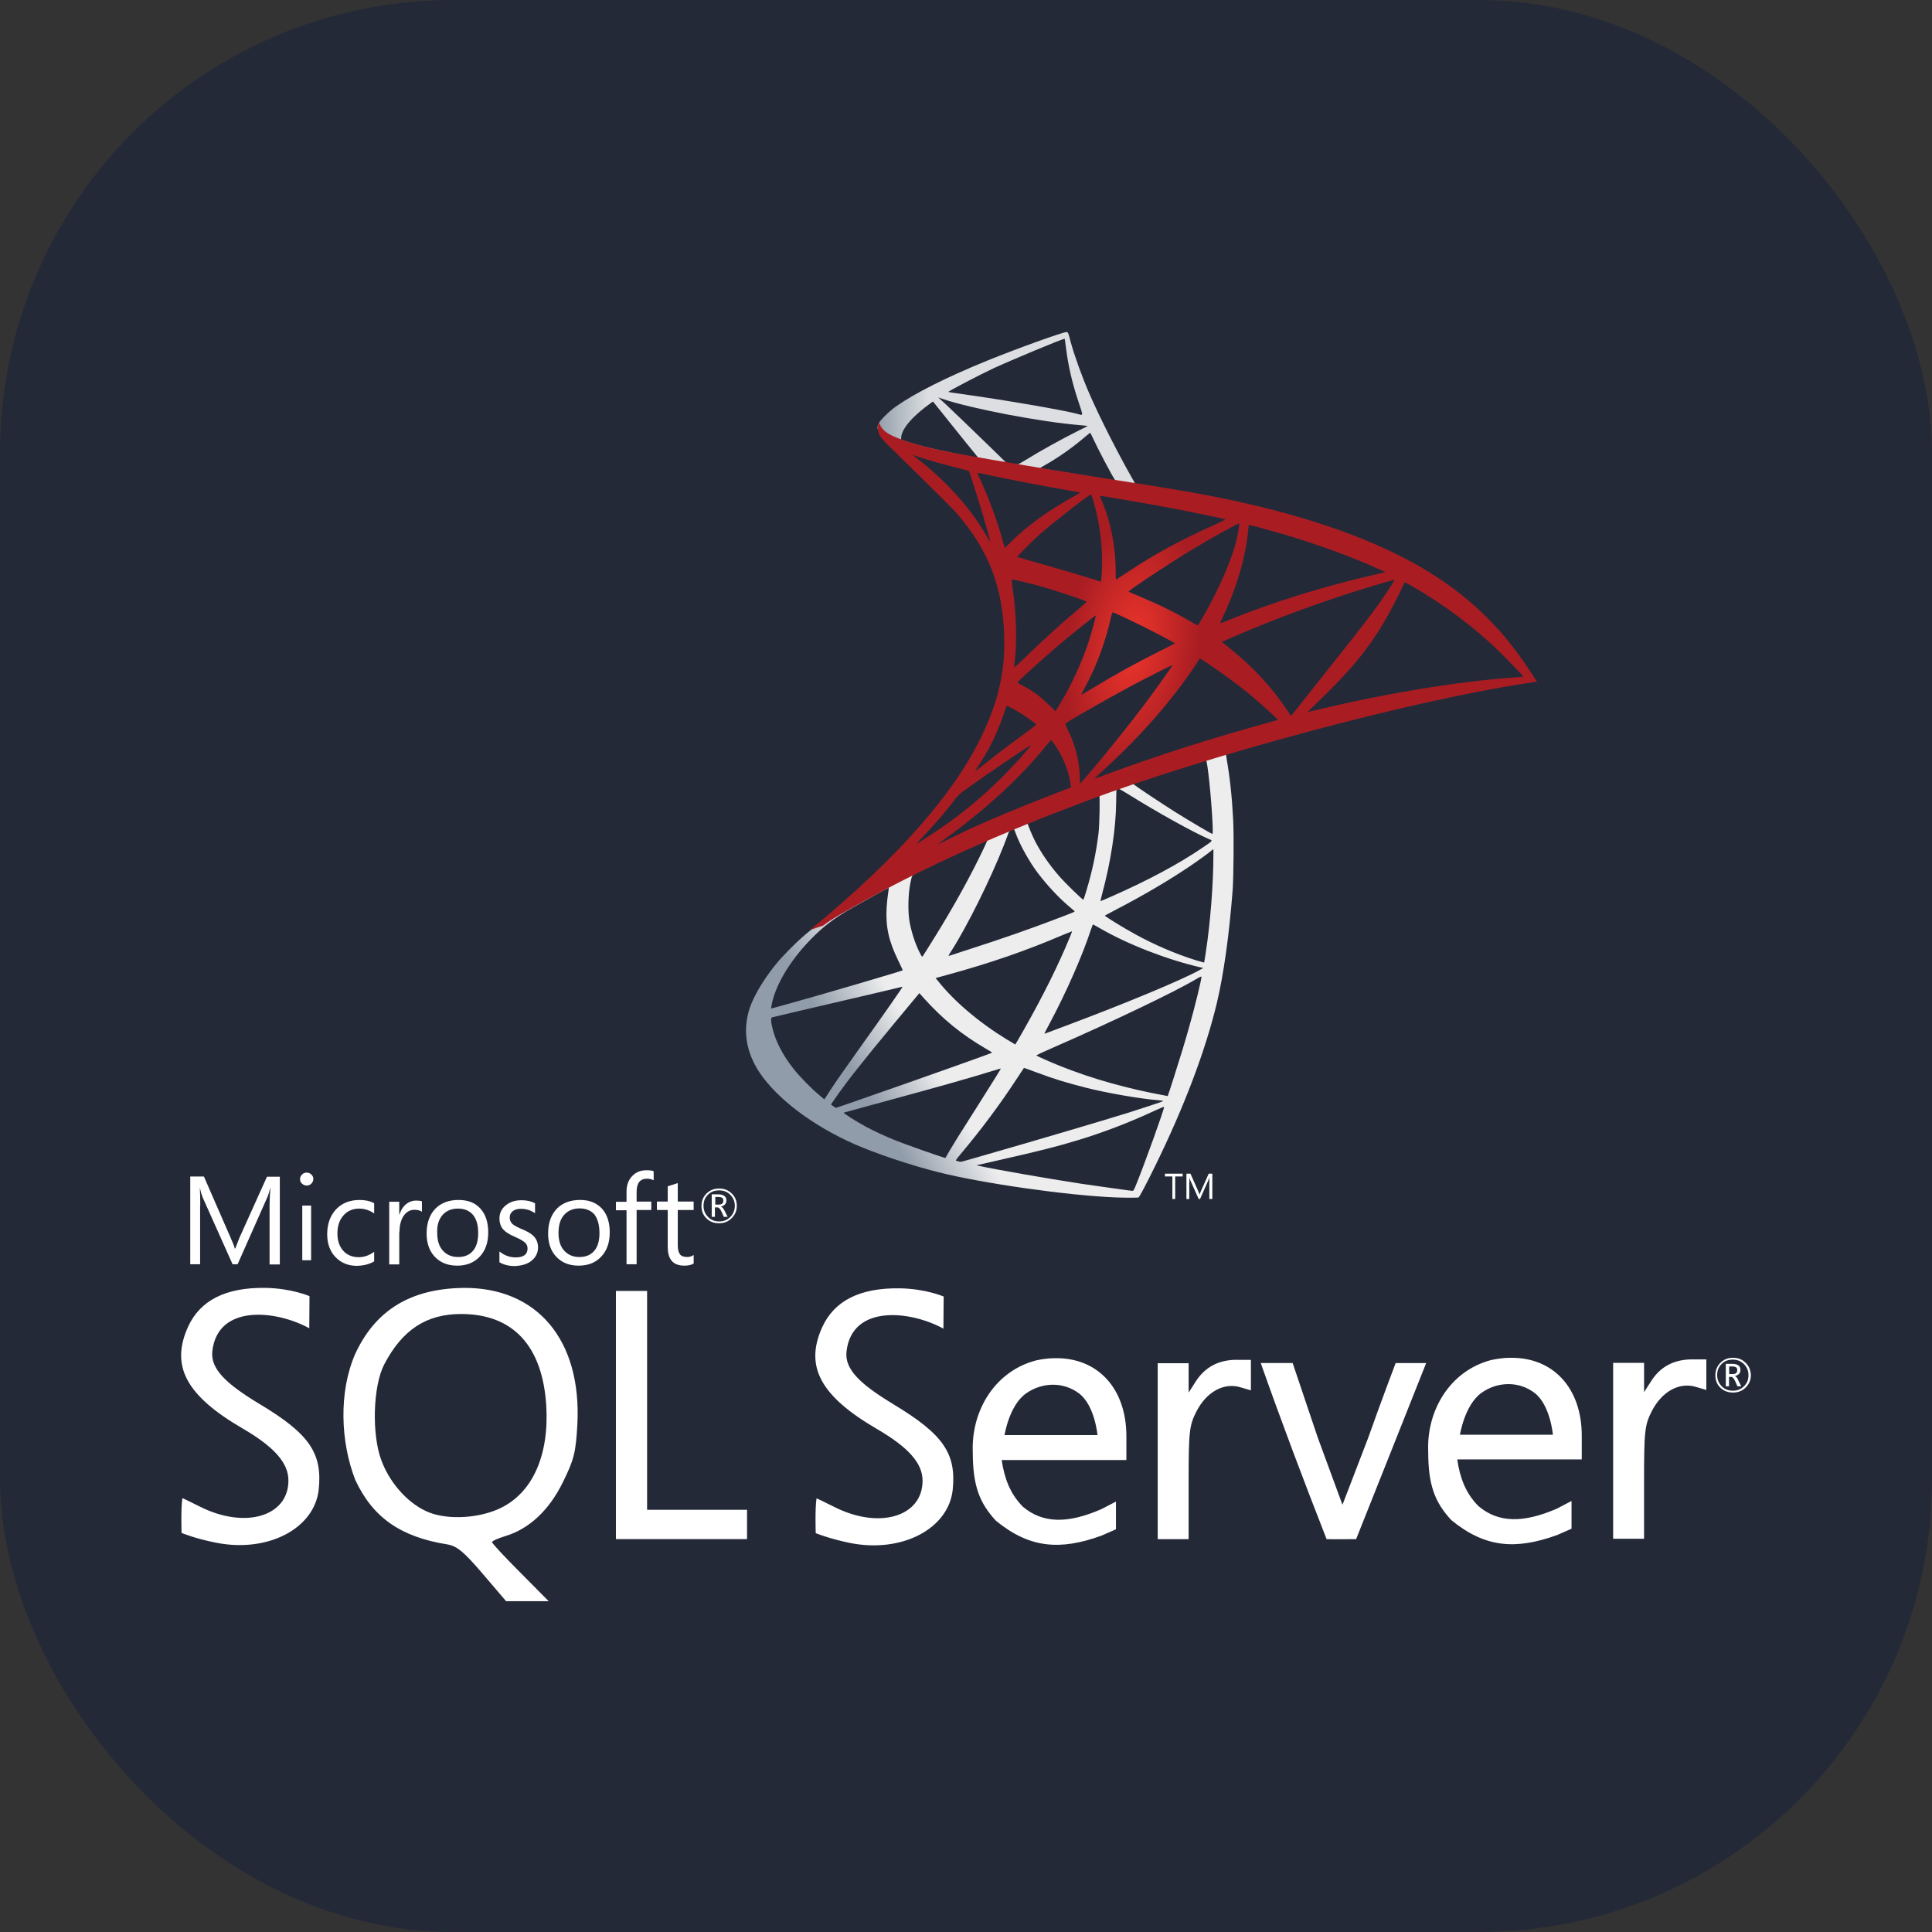 <svg width="256" height="256" viewBox="0 0 256 256" fill="none" xmlns="http://www.w3.org/2000/svg">
<rect x="0" y="0" width="256" height="256" fill="#333333" stroke="none"/>
<rect width="256" height="256" rx="60" fill="#242938"/>
<path d="M165.018 97.547L142.048 105.047L122.064 113.867L116.473 115.343C115.049 116.698 113.556 118.07 111.941 119.459C110.17 120.986 108.521 122.376 107.253 123.382C105.847 124.494 103.763 126.577 102.704 127.896C101.124 129.876 99.874 131.977 99.336 133.591C98.381 136.508 98.85 139.46 100.69 142.186C103.052 145.658 107.757 149.2 113.243 151.614C116.039 152.847 120.744 154.426 124.286 155.312C130.172 156.805 141.562 158.42 147.829 158.663C149.097 158.715 150.798 158.715 150.867 158.663C151.007 158.576 151.979 156.718 153.108 154.409C156.962 146.544 159.74 139.165 161.25 132.862C162.153 129.043 162.865 123.956 163.334 117.931C163.455 116.247 163.507 110.604 163.403 108.694C163.247 105.569 162.969 103.034 162.535 100.551C162.466 100.186 162.448 99.856 162.483 99.839C162.552 99.787 162.761 99.718 165.591 98.901L165.018 97.547V97.547H165.018V97.547ZM159.775 100.62C159.983 100.62 160.539 105.95 160.678 109.319C160.712 110.031 160.695 110.499 160.66 110.499C160.521 110.499 157.726 108.85 155.73 107.6C153.993 106.506 150.694 104.318 150.174 103.902C150 103.78 150.017 103.763 151.441 103.277C153.854 102.46 159.584 100.62 159.775 100.62ZM148.073 104.475C148.229 104.475 148.628 104.7 149.583 105.291C153.16 107.53 158.021 110.239 160.105 111.142C160.747 111.42 160.816 111.315 159.341 112.323C156.181 114.476 152.239 116.594 147.412 118.729C146.562 119.111 145.85 119.406 145.833 119.406C145.798 119.406 145.902 118.973 146.041 118.452C147.204 114.128 147.864 109.753 147.899 106.245C147.916 104.509 147.916 104.509 148.073 104.457C148.038 104.475 148.055 104.475 148.073 104.475ZM145.659 105.395C145.763 105.499 145.694 109.388 145.555 110.447C145.242 112.982 144.756 115.343 143.958 118C143.767 118.642 143.593 119.181 143.559 119.215C143.489 119.302 141.11 116.975 140.329 116.073C138.974 114.51 137.916 112.947 137.134 111.42C136.735 110.638 136.11 109.11 136.162 109.058C136.44 108.867 145.59 105.325 145.659 105.395ZM134.304 109.857C134.321 109.857 134.339 109.857 134.356 109.874C134.391 109.909 134.513 110.187 134.617 110.499C135.172 112.01 136.422 114.232 137.499 115.656C138.679 117.219 140.225 118.885 141.509 119.979C141.926 120.326 142.308 120.656 142.36 120.708C142.464 120.813 142.499 120.795 139.669 121.872C136.388 123.122 132.811 124.372 128.713 125.691C127.734 126.007 126.756 126.325 125.779 126.646C125.623 126.699 125.675 126.612 126.126 125.9C128.158 122.722 131.248 116.489 132.985 112.079C133.28 111.315 133.575 110.551 133.627 110.378C133.697 110.135 133.783 110.048 134.009 109.926C134.13 109.892 134.252 109.857 134.304 109.857ZM130.832 111.298C130.884 111.333 129.998 113.19 129.13 114.892C127.446 118.173 125.606 121.403 123.14 125.327C122.723 126.004 122.324 126.629 122.272 126.699C122.185 126.82 122.15 126.785 121.873 126.247C121.282 125.084 120.796 123.591 120.536 122.219C120.275 120.865 120.327 118.503 120.623 117.045C120.848 115.969 120.831 115.986 121.352 115.725C123.574 114.597 130.762 111.229 130.832 111.298ZM160.782 112.514V113.243C160.782 117.115 160.365 122.427 159.757 126.299C159.653 126.976 159.566 127.532 159.549 127.549C159.549 127.549 159.046 127.411 158.455 127.237C155.851 126.421 153.021 125.223 150.468 123.817C148.784 122.896 146.336 121.386 146.406 121.316C146.423 121.299 147.152 120.917 148.003 120.465C151.406 118.695 154.67 116.785 157.5 114.892C158.559 114.18 160.156 113.034 160.504 112.722L160.782 112.514ZM117.723 117.652C117.792 117.652 117.775 117.791 117.671 118.416C117.601 118.868 117.515 119.701 117.48 120.274C117.341 122.809 117.758 124.684 119.008 127.254C119.355 127.966 119.633 128.556 119.615 128.573C119.494 128.678 108 132.046 104.388 133.036C103.312 133.331 102.375 133.591 102.305 133.608C102.184 133.643 102.166 133.626 102.218 133.331C102.617 130.779 104.562 127.445 107.271 124.632C109.076 122.757 110.518 121.663 112.983 120.257C114.754 119.25 117.48 117.74 117.688 117.67C117.688 117.652 117.706 117.652 117.723 117.652ZM144.808 122.497C144.826 122.479 145.242 122.705 145.746 123C149.461 125.153 154.635 127.15 159.045 128.174L159.445 128.261L158.889 128.573C156.58 129.858 148.993 133.018 141.232 135.918C140.103 136.334 138.992 136.751 138.783 136.838C138.575 136.925 138.384 136.977 138.384 136.96C138.384 136.942 138.697 136.334 139.096 135.588C141.266 131.525 143.454 126.577 144.565 123.139C144.704 122.809 144.791 122.514 144.808 122.497ZM142.048 123.4C142.065 123.417 141.926 123.782 141.753 124.198C140.242 127.862 138.263 131.855 135.728 136.335C135.086 137.481 134.547 138.401 134.53 138.401C134.512 138.401 133.991 138.088 133.366 137.706C129.685 135.449 126.421 132.671 124.286 129.98L123.973 129.598L125.553 129.164C131.213 127.619 136.023 125.952 140.797 123.903C141.475 123.625 142.03 123.4 142.048 123.4ZM159.202 129.39C159.219 129.789 158.334 133.366 157.604 135.952C156.997 138.123 156.476 139.825 155.521 142.828C155.104 144.148 154.74 145.241 154.722 145.241C154.705 145.241 154.601 145.224 154.497 145.19C149.34 144.252 144.722 142.95 140.381 141.213C139.165 140.727 137.429 139.946 137.325 139.859C137.291 139.824 138.332 139.338 139.652 138.765C147.552 135.31 155.747 131.386 158.559 129.702C158.889 129.494 159.15 129.39 159.202 129.39ZM119.598 130.744C119.633 130.779 117.428 133.956 114.337 138.279C113.261 139.79 112.011 141.561 111.542 142.22C111.073 142.88 110.361 143.922 109.962 144.547L109.232 145.676L108.451 145.016C107.531 144.252 105.934 142.62 105.222 141.717C103.729 139.859 102.722 137.897 102.322 136.109C102.131 135.276 102.131 134.859 102.305 134.807C102.565 134.738 107.201 133.644 111.542 132.636C113.955 132.081 116.75 131.421 117.757 131.178C118.765 130.935 119.581 130.744 119.598 130.744ZM121.82 131.595L122.376 132.22C124.876 135.015 127.429 137.082 130.519 138.887C131.075 139.2 131.491 139.477 131.456 139.495C131.335 139.582 120.727 143.349 115.813 145.051C113.053 146.023 110.778 146.804 110.761 146.804C110.743 146.804 110.587 146.7 110.413 146.578L110.101 146.353L110.604 145.624C112.236 143.262 114.285 140.675 118.747 135.293L121.82 131.595ZM135.676 141.509C135.693 141.491 136.457 141.769 137.394 142.117C139.652 142.967 141.44 143.505 143.836 144.113C146.788 144.86 151.059 145.589 153.577 145.797C153.959 145.832 154.167 145.867 154.097 145.919C153.976 145.988 151.424 146.839 149.548 147.429C146.562 148.367 137.447 151.058 130.016 153.194C128.644 153.593 127.463 153.923 127.394 153.94C127.22 153.975 126.647 153.819 126.647 153.749C126.647 153.715 127.064 153.176 127.567 152.586C130.068 149.6 132.551 146.266 134.617 143.106C135.19 142.238 135.676 141.526 135.676 141.509ZM132.62 141.596C132.637 141.613 131.405 143.592 129.252 146.995C128.331 148.436 127.307 150.068 126.942 150.641C126.595 151.197 126.074 152.065 125.779 152.551L125.276 153.437L125.015 153.367C124.39 153.194 119.997 151.648 118.834 151.179C117.393 150.606 115.9 149.912 114.788 149.322C113.4 148.575 111.663 147.464 111.802 147.429C111.837 147.412 114.216 146.769 117.08 145.988C124.685 143.922 128.904 142.724 131.665 141.856C132.169 141.7 132.603 141.578 132.62 141.596ZM154.236 146.665H154.253C154.323 146.839 151.51 154.652 150.486 157.117C150.26 157.673 150.174 157.812 150.052 157.794C149.757 157.777 145.677 157.204 143.194 156.84C138.87 156.18 131.613 154.912 129.79 154.496L129.373 154.409L131.96 153.818C137.516 152.568 140.19 151.891 142.898 151.058C146.319 150.016 149.705 148.714 153.125 147.117C153.663 146.874 154.115 146.683 154.236 146.665Z" fill="url(#paint0_linear_3_46)"/>
<path d="M141.336 44.001C140.954 43.949 134.79 46.171 130.814 47.786C125.449 49.974 121.282 52.057 118.713 53.863C117.758 54.54 116.56 55.738 116.369 56.207C116.299 56.38 116.265 56.589 116.265 56.797L118.591 59.002L124.13 60.773L137.308 63.135L152.378 65.722L152.535 64.419C152.483 64.419 152.448 64.402 152.396 64.402L150.416 64.089L150.017 63.378C147.968 59.766 145.711 55.287 144.392 52.266C143.368 49.922 142.395 47.213 141.857 45.269C141.562 44.088 141.527 44.019 141.336 44.001V44.001H141.336V44.001ZM141.058 44.887H141.076C141.093 44.904 141.162 45.39 141.232 45.963C141.527 48.394 142.065 50.737 142.916 53.273C143.558 55.182 143.558 55.078 142.812 54.853C141.041 54.367 133.106 52.995 127.359 52.196C126.439 52.075 125.658 51.953 125.658 51.936C125.588 51.867 129.807 49.661 131.665 48.793C134.044 47.699 140.572 44.973 141.058 44.887ZM124.321 52.665L124.998 52.89C128.679 54.141 137.933 55.912 143.037 56.328C143.61 56.38 144.097 56.433 144.114 56.433C144.131 56.45 143.645 56.711 143.02 57.005C140.555 58.238 137.846 59.749 135.971 60.912C135.415 61.259 134.912 61.537 134.842 61.537C134.773 61.537 134.408 61.468 134.026 61.416L133.332 61.311L131.596 59.61C128.54 56.641 126.144 54.349 125.224 53.481L124.321 52.665ZM123.626 53.203L126.074 56.259C127.411 57.943 128.765 59.593 129.061 59.957C129.356 60.322 129.599 60.617 129.582 60.634C129.512 60.686 126.04 60.009 124.199 59.593C122.307 59.158 121.525 58.95 120.362 58.586L119.407 58.273V58.03C119.425 56.866 120.901 55.13 123.401 53.359L123.626 53.203ZM144.426 57.37C144.496 57.37 144.583 57.526 144.791 57.995C145.381 59.297 147.222 62.805 147.673 63.482C147.812 63.708 148.055 63.725 145.607 63.325C139.721 62.37 137.829 62.058 137.829 62.023C137.829 62.006 138.002 61.885 138.228 61.763C140.051 60.756 141.892 59.471 143.524 58.099C143.923 57.77 144.288 57.457 144.357 57.405C144.374 57.37 144.409 57.353 144.426 57.37Z" fill="url(#paint1_linear_3_46)"/>
<path d="M116.49 55.964C116.49 55.964 116.108 56.572 116.473 57.474C116.699 58.03 117.358 58.707 118.105 59.401C118.105 59.401 125.831 66.937 126.769 68.013C131.04 72.944 132.898 77.806 133.071 84.508C133.175 88.814 132.359 92.599 130.328 96.991C126.717 104.874 119.094 113.573 107.34 123.226L109.059 122.653C110.17 121.82 111.681 120.934 115.223 118.99C123.4 114.51 132.602 110.395 143.888 106.159C160.139 100.047 186.86 92.893 202.069 90.567L203.65 90.324L203.406 89.942C202.018 87.789 201.062 86.452 199.916 85.028C196.583 80.896 192.538 77.545 187.589 74.767C180.783 70.965 171.98 67.996 160.834 65.791C158.733 65.374 154.114 64.576 150.364 64.003C142.412 62.77 137.273 61.919 131.613 60.947C129.582 60.599 126.543 60.079 124.529 59.645C123.487 59.419 121.491 58.95 119.928 58.412C118.678 57.926 116.872 57.44 116.49 55.964ZM120.97 60.304C120.987 60.287 121.265 60.391 121.63 60.513C122.289 60.738 123.14 60.999 124.147 61.277C124.909 61.486 125.673 61.689 126.439 61.884C127.481 62.145 128.349 62.388 128.366 62.388C128.488 62.509 130.241 68.117 130.832 70.27C131.057 71.086 131.231 71.781 131.214 71.781C131.196 71.798 131.005 71.503 130.78 71.104C128.748 67.527 125.536 63.898 121.82 60.981C121.335 60.634 120.97 60.322 120.97 60.304ZM129.512 62.666C129.599 62.666 129.981 62.718 130.449 62.822C133.401 63.482 138.697 64.489 142.082 65.062C142.655 65.148 143.107 65.253 143.107 65.287C143.107 65.322 142.898 65.444 142.638 65.583C142.065 65.878 139.756 67.249 138.992 67.77C137.065 69.055 135.329 70.444 134.078 71.694C133.575 72.198 133.141 72.614 133.141 72.614C133.141 72.614 133.037 72.319 132.95 71.954C132.325 69.541 131.023 65.964 129.842 63.447C129.651 63.048 129.494 62.683 129.494 62.648C129.494 62.683 129.494 62.666 129.512 62.666ZM144.548 65.531C144.652 65.565 144.826 66.156 145.173 67.458C145.815 69.975 146.111 72.788 146.006 75.41C145.971 76.139 145.937 76.816 145.902 76.903L145.85 77.076L144.947 76.781C143.089 76.191 140.068 75.305 137.482 74.576C136.006 74.177 134.808 73.812 134.808 73.778C134.808 73.673 136.961 71.52 137.881 70.704C139.634 69.159 144.391 65.478 144.548 65.531ZM145.746 65.704C145.798 65.652 152.934 66.885 156.181 67.51C158.594 67.978 162.101 68.708 162.31 68.795C162.414 68.829 162.049 69.038 160.886 69.558C156.302 71.625 152.899 73.482 149.514 75.74C148.628 76.33 147.882 76.816 147.864 76.816C147.847 76.816 147.83 76.313 147.83 75.705C147.83 72.406 147.17 69.072 145.954 66.26C145.833 65.982 145.728 65.722 145.746 65.704ZM164.202 69.35C164.254 69.402 164.028 70.809 163.82 71.642C163.195 74.229 161.511 78.066 159.445 81.678C159.08 82.32 158.75 82.841 158.715 82.858C158.681 82.876 158.212 82.615 157.674 82.302C155.66 81.122 153.368 80.011 150.868 78.969C150.174 78.674 149.566 78.43 149.548 78.396C149.427 78.292 155.017 74.594 157.969 72.823C160.313 71.399 164.133 69.281 164.202 69.35ZM165.522 69.558C165.678 69.558 168.838 70.427 170.487 70.913C174.567 72.128 179.255 73.847 182.311 75.236L183.578 75.809L182.693 76.017C175.227 77.736 168.838 79.716 162.674 82.216C162.171 82.424 161.719 82.598 161.685 82.598C161.65 82.598 161.824 82.198 162.049 81.712C163.907 77.771 165.105 73.656 165.4 70.149C165.418 69.819 165.469 69.558 165.522 69.558ZM134.061 76.781C134.113 76.729 136.526 77.302 137.829 77.667C139.808 78.222 144.01 79.629 144.01 79.733C144.01 79.75 143.541 80.15 142.985 80.636C140.711 82.528 138.523 84.525 135.901 87.06C135.12 87.807 134.46 88.414 134.426 88.414C134.391 88.414 134.374 88.31 134.391 88.171C134.79 85.254 134.704 81.504 134.148 77.701C134.096 77.215 134.044 76.799 134.061 76.781ZM184.777 76.834C184.811 76.868 183.665 78.674 182.936 79.698C181.895 81.191 180.366 83.171 176.911 87.511C175.089 89.803 173.039 92.39 172.363 93.258C171.668 94.126 171.095 94.855 171.077 94.855C171.06 94.855 170.835 94.543 170.592 94.161C168.647 91.244 166.32 88.692 163.559 86.4C163.039 85.966 162.466 85.497 162.275 85.358C162.084 85.219 161.928 85.081 161.928 85.063C161.928 85.011 164.879 83.743 167.119 82.841C171.043 81.243 176.39 79.334 180.401 78.101C182.502 77.441 184.742 76.799 184.777 76.834ZM186.114 77.181C186.183 77.163 186.6 77.372 187.103 77.667C191.322 80.08 195.454 83.188 198.719 86.383C199.639 87.286 201.913 89.647 201.878 89.664C201.878 89.664 201.08 89.734 200.142 89.803C192.833 90.359 183.475 91.904 174.481 94.074C173.873 94.213 173.335 94.335 173.3 94.335C173.266 94.335 173.943 93.657 174.794 92.841C180.072 87.754 182.485 84.542 185.332 78.812C185.732 77.962 186.079 77.233 186.114 77.181C186.096 77.181 186.096 77.181 186.114 77.181ZM147.447 81.139C147.691 81.191 149.948 82.251 151.649 83.101C153.212 83.882 155.556 85.133 155.677 85.237C155.695 85.254 154.861 85.688 153.837 86.192C150.573 87.824 147.777 89.369 144.86 91.14C144.027 91.644 143.333 92.06 143.315 92.06C143.246 92.06 143.263 91.991 143.732 91.14C145.295 88.293 146.545 84.89 147.257 81.573C147.326 81.313 147.395 81.139 147.447 81.139ZM145.19 81.556C145.242 81.608 144.652 83.744 144.288 84.907C143.575 87.112 142.378 89.873 141.214 91.956C140.936 92.442 140.52 93.154 140.294 93.553L139.86 94.248L138.888 93.31C137.759 92.216 136.839 91.539 135.659 90.931C135.189 90.689 134.825 90.48 134.825 90.445C134.825 90.307 137.794 87.615 140.068 85.671C141.7 84.264 145.138 81.504 145.19 81.556ZM158.994 87.234L159.844 87.789C161.789 89.057 164.08 90.741 165.834 92.216C166.824 93.032 168.734 94.751 169.116 95.168L169.324 95.394L167.918 95.793C159.966 97.998 153.819 99.96 146.649 102.599C145.85 102.894 145.173 103.137 145.121 103.137C145.017 103.137 144.93 103.224 146.718 101.575C151.302 97.356 155.365 92.703 158.386 88.171L158.994 87.234ZM155.365 88.136C155.399 88.171 153.021 91.522 151.597 93.414C149.895 95.672 146.874 99.457 144.791 101.922C143.923 102.946 143.177 103.797 143.142 103.815C143.089 103.832 143.072 103.571 143.072 103.172C143.072 101.071 142.534 98.831 141.596 96.922C141.197 96.123 141.127 95.932 141.215 95.845C141.544 95.55 146.597 92.668 149.791 90.949C151.944 89.803 155.312 88.102 155.365 88.136ZM133.418 93.519C133.471 93.519 133.87 93.727 134.322 93.97C135.433 94.578 136.422 95.255 137.308 95.984C137.342 96.019 136.891 96.384 136.301 96.817C134.651 97.998 132.151 99.891 130.693 101.054C129.165 102.269 129.113 102.304 129.286 102.044C130.432 100.29 131.005 99.3 131.613 98.033C132.151 96.905 132.689 95.568 133.071 94.404C133.21 93.901 133.384 93.519 133.418 93.519ZM139.27 98.102C139.356 98.085 139.461 98.241 139.929 98.936C140.919 100.411 141.683 102.391 141.874 103.988L141.909 104.336L139.53 105.256C135.276 106.905 131.353 108.537 128.696 109.753C127.949 110.1 126.647 110.725 125.797 111.142C124.946 111.576 124.251 111.906 124.251 111.888C124.251 111.871 124.789 111.472 125.449 110.985C130.641 107.218 135.138 103.085 138.506 98.953C138.87 98.519 139.2 98.12 139.235 98.102L139.27 98.102ZM136.579 98.762C136.648 98.832 134.669 101.071 133.315 102.443C129.964 105.863 126.647 108.537 122.532 111.142C122.012 111.472 121.543 111.767 121.491 111.802C121.369 111.871 121.525 111.697 123.331 109.735C124.477 108.502 125.345 107.461 126.335 106.176C126.994 105.326 127.116 105.204 128.071 104.526C130.623 102.686 136.509 98.693 136.579 98.762Z" fill="url(#paint2_radial_3_46)"/>
<path d="M61.394 170.655C61.073 170.655 60.753 170.685 60.435 170.685C53.966 171.03 49.603 173.877 47.052 179.437C44.87 184.465 45.108 191.038 47.077 196.097C49.365 201.04 53.063 203.649 59.236 204.635C60.542 204.849 61.418 205.566 63.948 208.519L67.06 212.166H72.705L68.952 208.382C66.877 206.307 65.198 204.5 65.198 204.342C65.198 204.183 65.992 203.835 66.953 203.542C70.12 202.584 72.751 200.137 74.591 196.387C76.08 193.375 76.294 192.444 76.507 188.697C77.066 177.545 71.185 170.572 61.393 170.652L61.394 170.655ZM66.343 199.82C63.597 201.15 59.609 201.416 57.006 200.461C54.314 199.472 51.709 196.677 50.537 193.513C49.234 190.053 49.42 183.669 50.909 180.794C53.304 176.217 56.472 174.112 61.101 174.112C67.966 174.112 71.872 178.317 72.382 186.22C72.784 192.817 70.575 197.767 66.346 199.817L66.343 199.82ZM163.859 180.181C161.492 180.181 159.679 181.14 158.458 183.028L157.5 184.523V180.636H153.402V203.949H157.497V196.497C157.497 189.683 157.582 188.887 158.535 187.022C159.847 184.465 162.105 183.19 164.287 183.8L165.751 184.228V180.187H163.859V180.181ZM139.784 179.968C138.981 179.968 138.13 180.074 137.282 180.261C131.798 181.695 128.707 186.943 128.896 192.344C128.896 196.866 129.775 199.127 131.957 201.498C136.428 205.166 140.471 205.459 145.926 203.491C146.857 203.094 147.87 202.637 147.87 202.637V198.969L145.926 199.976C141.511 201.898 138.185 201.898 135.521 199.634C133.822 197.904 133.074 195.829 132.729 193.461H149.252V190.318C149.252 183.91 145.395 179.864 139.781 179.968H139.784ZM133.101 190.19C133.101 190.19 133.712 186.193 135.976 184.624C137.065 183.855 138.316 183.483 139.54 183.483C140.767 183.483 141.99 183.879 143 184.652C145.075 186.247 145.423 190.16 145.423 190.16H133.101V190.19H133.101ZM34.306 185.985C29.864 183.294 27.892 181.353 28.133 179.064C28.823 172.733 36.647 173.608 40.98 176.004L41.01 171.744C41.01 171.744 38.615 170.707 35.182 170.652C29.915 170.572 26.51 172.299 24.914 175.815C22.571 181.002 24.646 184.914 32.146 189.278C36.357 191.728 38.218 193.855 38.218 196.174C38.218 200.964 32.442 202.637 26.483 199.631C25.256 199.021 24.219 198.511 24.164 198.511C23.95 199.869 24.06 203.119 24.06 203.119C24.06 203.119 25.891 203.888 28.637 204.418C35.448 205.776 41.645 202.581 42.231 197.394C42.741 192.524 40.98 189.97 34.306 185.982L34.306 185.985ZM200.128 179.913C199.329 179.913 198.48 180.023 197.595 180.209C192.118 181.643 189.033 186.891 189.244 192.292C189.244 196.809 190.12 199.048 192.301 201.416C196.772 205.087 200.815 205.383 206.298 203.412C207.226 203.015 208.236 202.564 208.236 202.564V198.89L206.295 199.903C201.871 201.819 198.545 201.819 195.89 199.555C194.181 197.828 193.44 195.777 193.095 193.382H209.591V190.239C209.591 183.862 205.734 179.812 200.119 179.919L200.128 179.913ZM193.446 190.135C193.446 190.135 194.062 186.144 196.323 184.545C197.409 183.773 198.66 183.4 199.884 183.4C201.105 183.4 202.334 183.797 203.345 184.572C205.42 186.168 205.768 190.107 205.768 190.107H193.449L193.446 190.135ZM118.333 186.037C113.89 183.352 111.925 181.405 112.163 179.116C112.852 172.781 120.676 173.66 125.009 176.056L125.04 171.796C125.04 171.796 122.644 170.759 119.211 170.71C113.945 170.63 110.539 172.357 108.941 175.873C106.6 181.06 108.703 184.972 116.178 189.335C120.383 191.783 122.245 193.882 122.245 196.201C122.245 200.992 116.471 202.691 110.512 199.658C109.291 199.048 108.254 198.544 108.193 198.544C107.979 199.902 108.089 203.152 108.089 203.152C108.089 203.152 109.899 203.894 112.636 204.452C119.453 205.813 125.653 202.621 126.236 197.433C126.743 192.588 124.985 190.034 118.333 186.043V186.037H118.333ZM224.207 180.126C221.839 180.126 220.005 181.087 218.806 182.976L217.848 184.465V180.584H213.75V203.891H217.845V196.439C217.845 189.628 217.927 188.829 218.882 186.968C220.194 184.414 222.452 183.135 224.634 183.748L226.098 184.175V180.127L224.207 180.126ZM85.744 185.903V171.054H81.612V203.943H98.987V200.058H85.744V185.903H85.744ZM181.289 190.531L177.884 199.393L174.609 190.483L171.283 180.608H167.054C169.795 188.377 172.775 196.28 175.781 203.943C177.084 203.973 178.39 203.943 179.693 203.943L184.291 192.396L188.975 180.611H184.932C184.932 180.611 183.147 185.292 181.286 190.535L181.289 190.531ZM95.264 162.092C95.929 162.092 96.485 161.879 96.942 161.421C97.394 160.97 97.632 160.439 97.632 159.773C97.632 159.108 97.394 158.553 96.942 158.126C96.485 157.699 95.957 157.485 95.294 157.485C94.623 157.485 94.068 157.699 93.616 158.15C93.159 158.602 92.951 159.157 92.951 159.798C92.951 160.469 93.165 161.024 93.616 161.446C94.043 161.873 94.599 162.086 95.264 162.086V162.092ZM93.799 158.309C94.196 157.912 94.678 157.729 95.295 157.729C95.874 157.729 96.357 157.912 96.76 158.309C97.156 158.705 97.37 159.188 97.37 159.773C97.37 160.359 97.156 160.866 96.76 161.262C96.357 161.659 95.874 161.848 95.295 161.848C94.706 161.848 94.227 161.665 93.83 161.262C93.433 160.866 93.22 160.359 93.22 159.773C93.22 159.188 93.403 158.706 93.799 158.309ZM94.785 159.987H95.053C95.243 159.987 95.429 160.17 95.587 160.518L95.908 161.238H96.411L96.015 160.438C95.853 160.118 95.695 159.932 95.508 159.88C95.743 159.825 95.929 159.746 96.064 159.587C96.198 159.45 96.247 159.264 96.247 159.053C96.247 158.809 96.17 158.626 96.009 158.492C95.826 158.339 95.533 158.257 95.154 158.257H94.306V161.238H94.733V159.987L94.785 159.987ZM94.785 158.602H95.157C95.426 158.602 95.615 158.657 95.719 158.736C95.82 158.815 95.847 158.919 95.847 159.108C95.847 159.453 95.633 159.615 95.237 159.615H94.779V158.602H94.785ZM26.537 159.722C26.537 158.684 26.507 157.912 26.482 157.457H26.507C26.613 157.994 26.745 158.394 26.852 158.66L30.818 167.521H31.484L35.45 158.58C35.557 158.337 35.664 157.97 35.795 157.46H35.826C35.746 158.346 35.719 159.114 35.719 159.728V167.548H37.077V155.923H35.374L31.728 164.009C31.593 164.329 31.407 164.808 31.169 165.443H31.114C31.035 165.129 30.849 164.65 30.583 164.064L27.019 155.895H25.21V167.521H26.516V159.727L26.537 159.722ZM40.052 159.743H41.224V166.984H40.052V159.743ZM40.638 157.088C40.882 157.088 41.09 157.006 41.248 156.844C41.41 156.685 41.517 156.478 41.517 156.234C41.517 155.996 41.437 155.782 41.251 155.624C41.087 155.462 40.876 155.379 40.635 155.379C40.397 155.379 40.184 155.462 40.025 155.624C39.863 155.782 39.756 155.996 39.756 156.234C39.756 156.5 39.839 156.685 40.025 156.844C40.208 157.006 40.397 157.088 40.635 157.088H40.638ZM49.579 167.143V165.867C48.938 166.346 48.248 166.584 47.534 166.584C46.68 166.584 45.987 166.292 45.48 165.73C44.977 165.175 44.709 164.403 44.709 163.442C44.709 162.435 44.977 161.635 45.532 161.025C46.066 160.439 46.759 160.146 47.608 160.146C48.3 160.146 48.965 160.36 49.579 160.787V159.429C49.02 159.136 48.383 159.002 47.662 159.002C46.332 159.002 45.295 159.429 44.52 160.253C43.751 161.077 43.354 162.197 43.354 163.549C43.354 164.751 43.699 165.761 44.416 166.533C45.163 167.326 46.119 167.729 47.29 167.729C48.196 167.704 48.938 167.515 49.579 167.143ZM52.932 163.283C52.932 162.328 53.145 161.556 53.542 161.024C53.915 160.546 54.366 160.304 54.9 160.304C55.352 160.304 55.672 160.387 55.907 160.573V159.188C55.724 159.108 55.458 159.081 55.114 159.081C54.635 159.081 54.208 159.242 53.832 159.539C53.436 159.853 53.118 160.332 52.932 160.942H52.902V159.242H51.574V167.542H52.905V163.283H52.932ZM60.57 167.707C61.821 167.707 62.828 167.304 63.575 166.505C64.32 165.711 64.692 164.643 64.692 163.313C64.692 161.955 64.35 160.918 63.655 160.145C62.965 159.374 62.007 159.001 60.755 159.001C59.504 159.001 58.497 159.374 57.75 160.094C56.95 160.887 56.529 162.007 56.529 163.444C56.529 164.695 56.871 165.733 57.592 166.505C58.336 167.304 59.322 167.704 60.57 167.704V167.707ZM58.678 160.945C59.184 160.411 59.85 160.145 60.673 160.145C61.528 160.145 62.169 160.411 62.645 160.945C63.124 161.504 63.362 162.3 63.362 163.365C63.362 164.378 63.148 165.174 62.697 165.708C62.245 166.267 61.58 166.563 60.701 166.563C59.846 166.563 59.184 166.267 58.678 165.708C58.174 165.147 57.933 164.378 57.933 163.365C57.882 162.358 58.147 161.534 58.678 160.945ZM70.517 166.984C71.024 166.533 71.293 165.977 71.293 165.281C71.293 164.671 71.079 164.164 70.682 163.765C70.359 163.444 69.858 163.154 69.135 162.861C68.494 162.593 68.098 162.355 67.884 162.169C67.67 161.955 67.539 161.69 67.539 161.314C67.539 160.97 67.673 160.704 67.936 160.491C68.204 160.277 68.546 160.173 69.004 160.173C69.721 160.173 70.334 160.362 70.896 160.762V159.432C70.359 159.164 69.776 159.035 69.111 159.035C68.256 159.035 67.536 159.271 67.005 159.725C66.446 160.177 66.181 160.763 66.181 161.452C66.181 162.062 66.364 162.569 66.712 162.941C67.005 163.258 67.506 163.582 68.201 163.872C68.866 164.165 69.318 164.43 69.559 164.643C69.797 164.857 69.904 165.122 69.904 165.437C69.904 166.212 69.373 166.612 68.335 166.612C67.536 166.612 66.819 166.349 66.178 165.819V167.252C66.758 167.601 67.453 167.759 68.222 167.759C69.208 167.707 69.98 167.466 70.511 166.987L70.517 166.984ZM76.852 159.001C75.601 159.001 74.594 159.374 73.846 160.094C73.053 160.888 72.626 162.007 72.626 163.445C72.626 164.696 72.971 165.733 73.688 166.505C74.435 167.304 75.418 167.704 76.669 167.704C77.951 167.704 78.927 167.302 79.675 166.502C80.422 165.709 80.794 164.641 80.794 163.31C80.794 161.952 80.447 160.915 79.757 160.143C79.037 159.371 78.079 158.998 76.858 158.998L76.852 159.001ZM79.433 163.365C79.433 164.378 79.22 165.175 78.768 165.709C78.317 166.267 77.651 166.563 76.772 166.563C75.918 166.563 75.256 166.267 74.749 165.709C74.246 165.147 74.005 164.378 74.005 163.365C74.005 162.297 74.27 161.473 74.804 160.918C75.308 160.387 75.973 160.118 76.8 160.118C77.624 160.118 78.286 160.387 78.765 160.918C79.192 161.504 79.43 162.3 79.43 163.365H79.433ZM83.028 167.518H84.356V160.332H86.299V159.215H84.355V157.934C84.355 156.768 84.807 156.182 85.741 156.182C86.055 156.182 86.375 156.261 86.614 156.396V155.197C86.375 155.09 86.055 155.066 85.655 155.066C84.938 155.066 84.352 155.279 83.873 155.731C83.314 156.262 83.019 156.951 83.019 157.885V159.246H81.615V160.363H83.019V167.522L83.028 167.518ZM88.481 165.254C88.481 166.877 89.198 167.704 90.663 167.704C91.194 167.704 91.593 167.619 91.914 167.43V166.288C91.67 166.472 91.38 166.557 91.059 166.557C90.608 166.557 90.291 166.45 90.104 166.209C89.915 165.971 89.808 165.568 89.808 165.013V160.329H91.913V159.212H89.808V156.765C89.351 156.924 88.902 157.058 88.478 157.192V159.212H87.044V160.329H88.478V165.251L88.481 165.254ZM231.286 180.553C230.834 180.126 230.3 179.913 229.638 179.913C228.967 179.913 228.412 180.126 227.96 180.584C227.508 181.033 227.295 181.591 227.295 182.232C227.295 182.897 227.508 183.453 227.957 183.879C228.408 184.307 228.964 184.521 229.635 184.521C230.297 184.521 230.856 184.307 231.313 183.855C231.762 183.397 232 182.87 232 182.208C231.976 181.536 231.734 180.981 231.283 180.554L231.286 180.553ZM231.073 183.697C230.676 184.093 230.194 184.276 229.608 184.276C229.028 184.276 228.546 184.093 228.143 183.697C227.747 183.294 227.533 182.79 227.533 182.201C227.533 181.621 227.716 181.14 228.119 180.737C228.515 180.34 228.995 180.157 229.608 180.157C230.188 180.157 230.67 180.34 231.073 180.737C231.469 181.14 231.683 181.621 231.683 182.201C231.683 182.818 231.5 183.294 231.073 183.697ZM229.876 182.339C230.114 182.284 230.304 182.177 230.435 182.046C230.569 181.908 230.618 181.722 230.618 181.509C230.618 181.271 230.542 181.082 230.38 180.95C230.197 180.798 229.901 180.715 229.526 180.715H228.678V183.693H229.105V182.442H229.37C229.554 182.442 229.737 182.625 229.901 182.973L230.218 183.69H230.725L230.329 182.891C230.191 182.543 230.032 182.384 229.871 182.332L229.876 182.339ZM229.583 182.07H229.126V181.063H229.501C229.767 181.063 229.953 181.112 230.06 181.195C230.166 181.274 230.191 181.378 230.191 181.567C230.191 181.912 229.977 182.07 229.581 182.07L229.583 182.07ZM155.346 158.87H155.718V155.889H156.704V155.517H154.361V155.889H155.346V158.87H155.346ZM157.604 156.631C157.604 156.341 157.604 156.103 157.583 155.969C157.607 156.127 157.662 156.234 157.687 156.313L158.831 158.87H159.014L160.161 156.289C160.192 156.21 160.216 156.106 160.268 155.969C160.244 156.234 160.244 156.447 160.244 156.609V158.867H160.64V155.517H160.161L159.124 157.83C159.099 157.912 159.017 158.074 158.965 158.257H158.935C158.913 158.15 158.858 158.043 158.782 157.861L157.745 155.517H157.208V158.874H157.583V156.634L157.604 156.631Z" fill="white"/>
<defs>
<linearGradient id="paint0_linear_3_46" x1="116.135" y1="147.356" x2="124.441" y2="142.448" gradientUnits="userSpaceOnUse">
<stop stop-color="#909CA9"/>
<stop offset="1" stop-color="#EDEDEE"/>
</linearGradient>
<linearGradient id="paint1_linear_3_46" x1="116.326" y1="54.827" x2="123.009" y2="54.827" gradientUnits="userSpaceOnUse">
<stop stop-color="#939FAB"/>
<stop offset="1" stop-color="#DCDEE1"/>
</linearGradient>
<radialGradient id="paint2_radial_3_46" cx="0" cy="0" r="1" gradientUnits="userSpaceOnUse" gradientTransform="translate(150.05 85.479) rotate(-171.457) scale(8.617 17.238)">
<stop stop-color="#EE352C"/>
<stop offset="1" stop-color="#A91D22"/>
</radialGradient>
</defs>
</svg>
